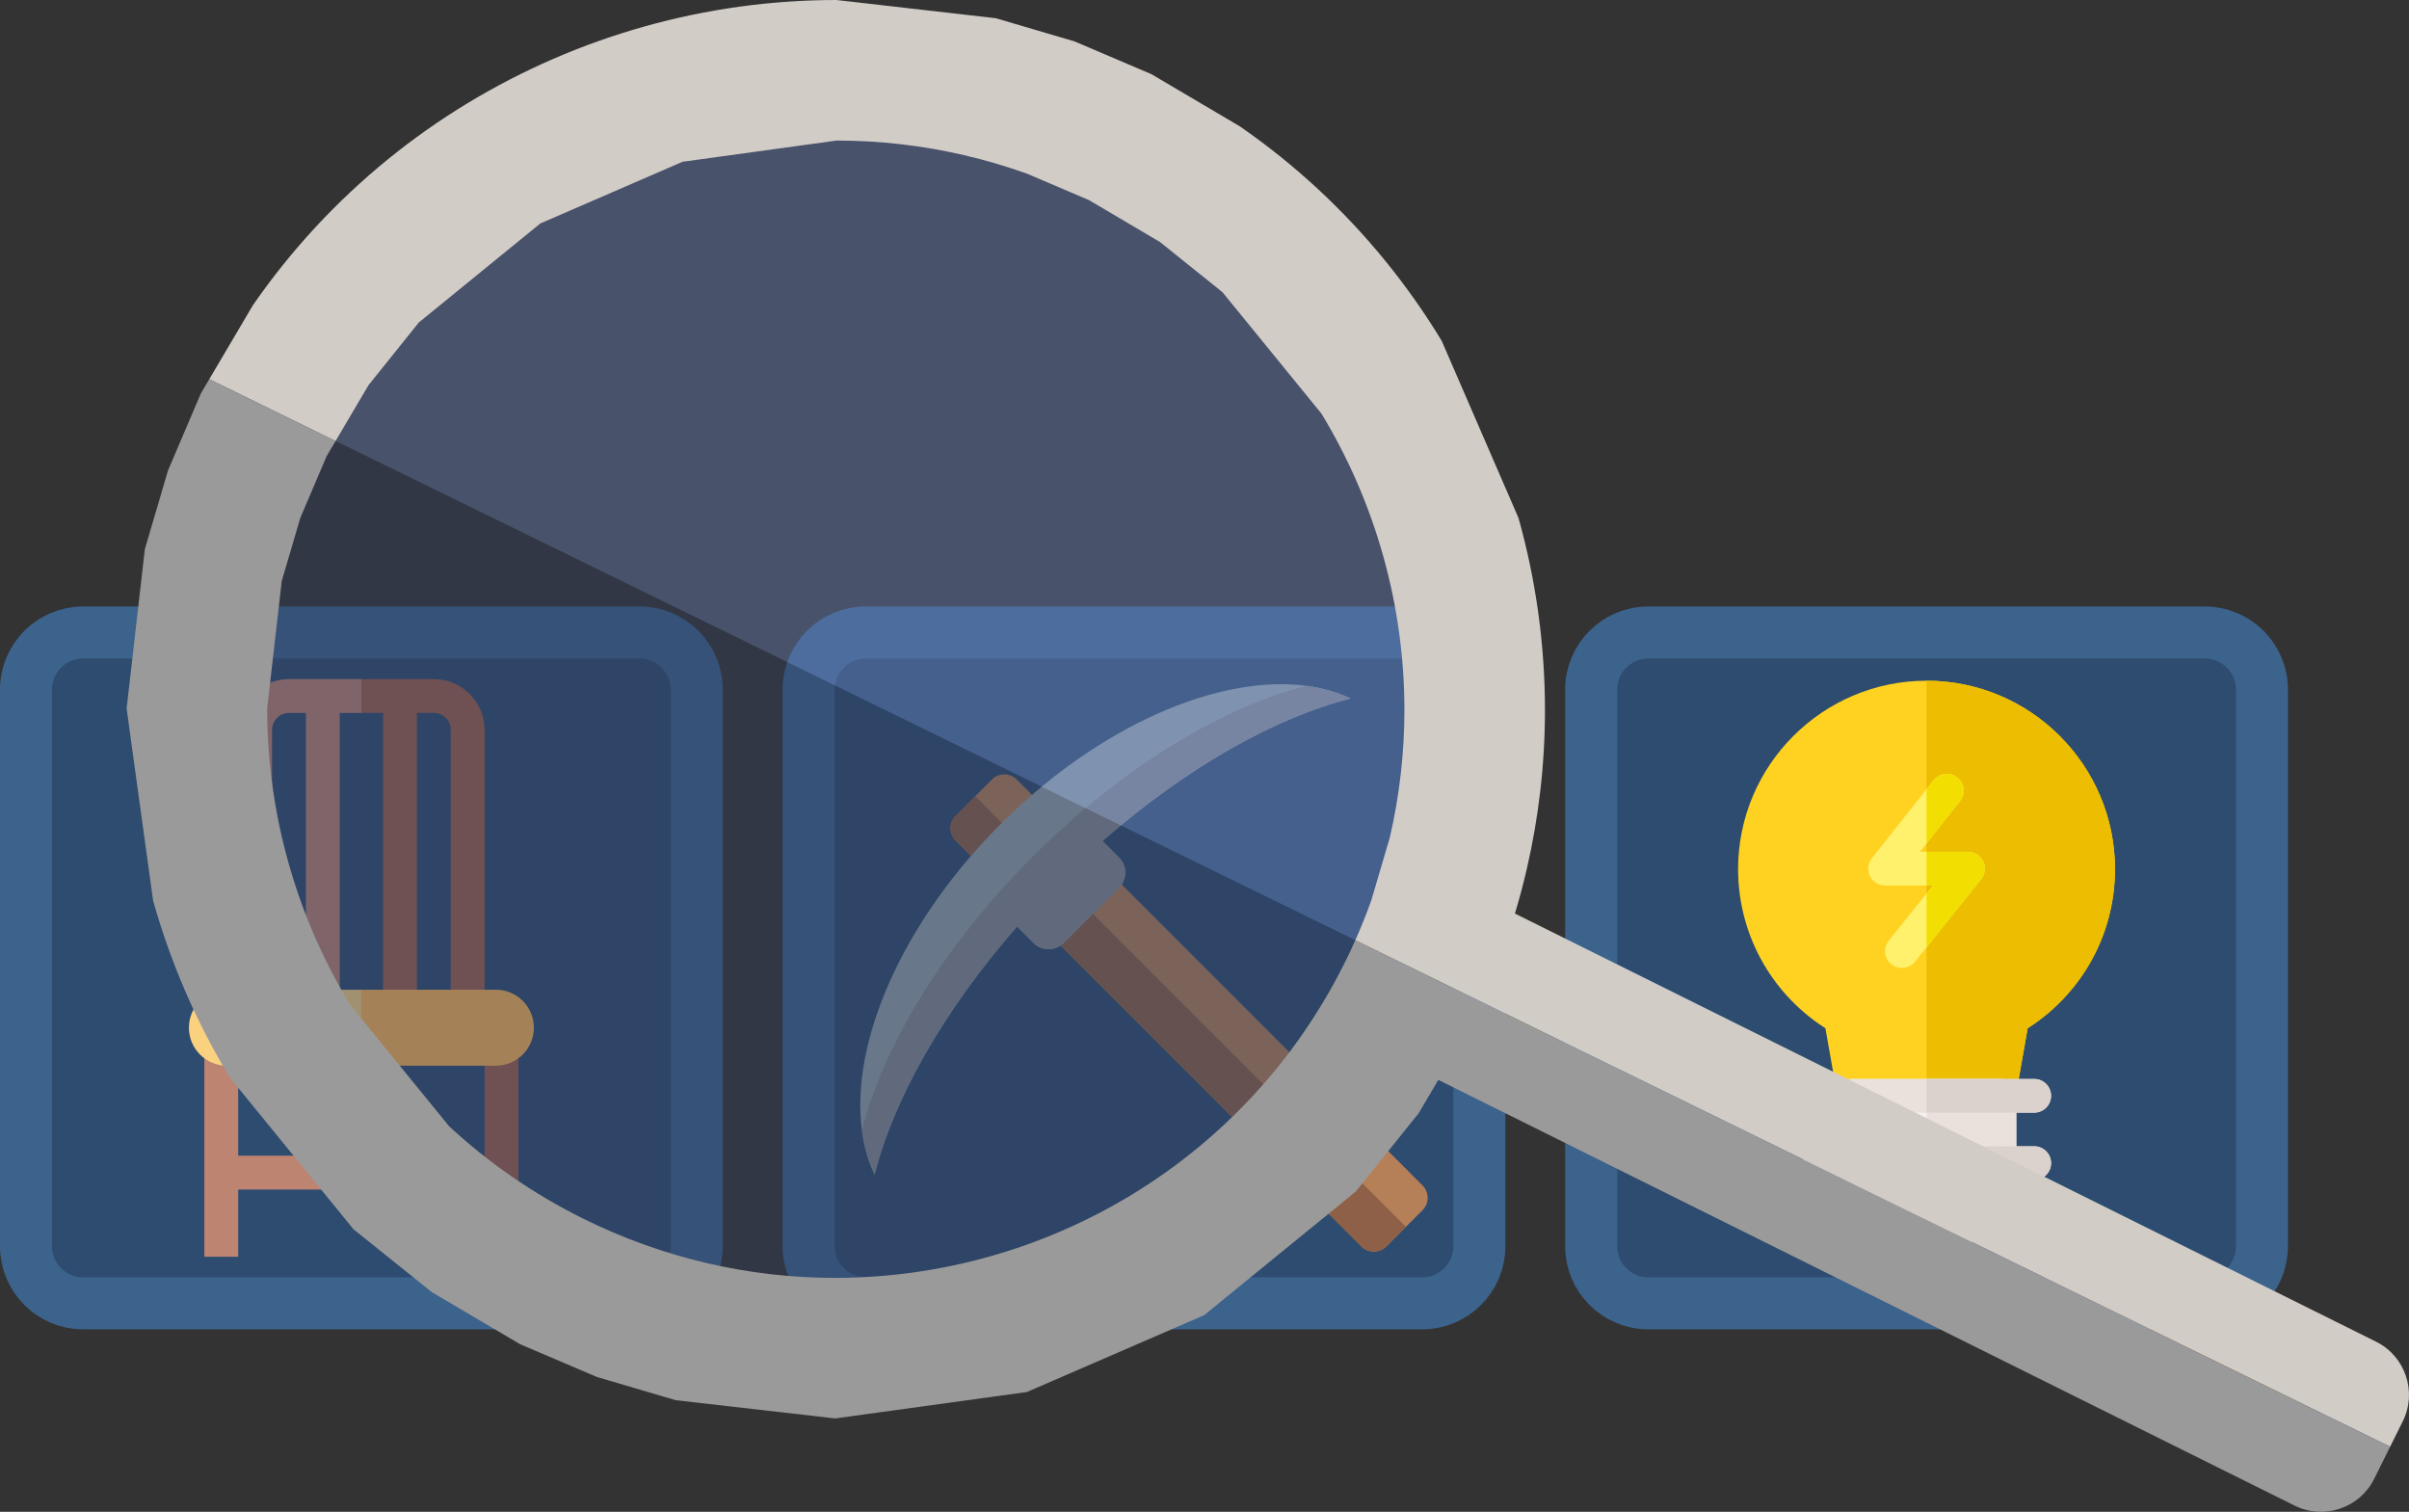 <?xml version="1.0" encoding="UTF-8" standalone="no"?><!-- Generator: Gravit.io --><svg xmlns="http://www.w3.org/2000/svg" xmlns:xlink="http://www.w3.org/1999/xlink" style="isolation:isolate" viewBox="-589.644 -476.518 3016.723 1893.035" width="3016.723pt" height="1893.035pt"><rect x="-589.644" y="-476.518" width="3016.723" height="1893.035" fill="#333333" stroke="none"/><defs><clipPath id="_clipPath_6wObk6qvbQPBm3hlMbxsfalpgGRTk6KP"><rect x="-589.644" y="-476.518" width="3016.723" height="1893.035"/></clipPath></defs><g clip-path="url(#_clipPath_6wObk6qvbQPBm3hlMbxsfalpgGRTk6KP)"><path d="M -485.591 315.48 L 211.431 315.48 C 250.887 315.48 282.92 347.513 282.92 386.969 L 282.92 1083.991 C 282.92 1123.447 250.887 1155.48 211.431 1155.48 L -485.591 1155.48 C -525.047 1155.48 -557.08 1123.447 -557.08 1083.991 L -557.08 386.969 C -557.08 347.513 -525.047 315.48 -485.591 315.48 Z" style="stroke:none;fill:#2D4C6F;stroke-miterlimit:10;"/><path d="M -485.591 315.48 L 211.431 315.48 C 250.887 315.48 282.92 347.513 282.92 386.969 L 282.92 1083.991 C 282.92 1123.447 250.887 1155.48 211.431 1155.48 L -485.591 1155.48 C -525.047 1155.48 -557.08 1123.447 -557.08 1083.991 L -557.08 386.969 C -557.08 347.513 -525.047 315.48 -485.591 315.48 Z" style="fill:none;stroke:#3C638C;stroke-width:65.128;stroke-linecap:round;stroke-miterlimit:2;"/><path d="M 1474.409 315.48 L 2171.431 315.48 C 2210.887 315.48 2242.92 347.513 2242.92 386.969 L 2242.92 1083.991 C 2242.92 1123.447 2210.887 1155.48 2171.431 1155.48 L 1474.409 1155.48 C 1434.953 1155.48 1402.92 1123.447 1402.92 1083.991 L 1402.92 386.969 C 1402.92 347.513 1434.953 315.48 1474.409 315.48 Z" style="stroke:none;fill:#2D4C6F;stroke-linecap:round;stroke-miterlimit:2;"/><path d="M 1474.409 315.48 L 2171.431 315.48 C 2210.887 315.48 2242.92 347.513 2242.92 386.969 L 2242.92 1083.991 C 2242.92 1123.447 2210.887 1155.48 2171.431 1155.48 L 1474.409 1155.48 C 1434.953 1155.48 1402.92 1123.447 1402.92 1083.991 L 1402.92 386.969 C 1402.92 347.513 1434.953 315.48 1474.409 315.48 Z" style="fill:none;stroke:#3C638C;stroke-width:65.128;stroke-linecap:round;stroke-miterlimit:2;"/><path d="M 494.409 315.48 L 1191.431 315.48 C 1230.887 315.48 1262.92 347.513 1262.92 386.969 L 1262.92 1083.991 C 1262.92 1123.447 1230.887 1155.48 1191.431 1155.48 L 494.409 1155.48 C 454.953 1155.48 422.92 1123.447 422.92 1083.991 L 422.92 386.969 C 422.92 347.513 454.953 315.48 494.409 315.48 Z" style="stroke:none;fill:#2D4C6F;stroke-linecap:round;stroke-miterlimit:2;"/><path d="M 494.409 315.48 L 1191.431 315.48 C 1230.887 315.48 1262.92 347.513 1262.92 386.969 L 1262.92 1083.991 C 1262.92 1123.447 1230.887 1155.48 1191.431 1155.48 L 494.409 1155.48 C 454.953 1155.48 422.92 1123.447 422.92 1083.991 L 422.92 386.969 C 422.92 347.513 454.953 315.48 494.409 315.48 Z" style="fill:none;stroke:#3C638C;stroke-width:65.128;stroke-linecap:round;stroke-miterlimit:2;"/><g><path d=" M 683.493 499.59 L 1191.743 1007.84 C 1200.333 1016.43 1200.333 1030.276 1191.744 1038.867 L 1146.29 1084.322 C 1137.783 1092.829 1123.854 1092.911 1115.262 1084.32 L 607.014 576.071 C 598.424 567.48 598.506 553.551 607.013 545.043 L 652.467 499.589 C 661.056 491 674.902 491 683.493 499.59 Z " fill="rgb(181,128,88)"/><path d=" M 631.616 520.44 L 1170.893 1059.717 L 1146.29 1084.32 C 1137.783 1092.827 1123.854 1092.909 1115.262 1084.319 L 607.014 576.071 C 598.424 567.48 598.506 553.551 607.013 545.043 L 631.616 520.44 Z " fill="rgb(142,96,71)"/><path d=" M 1101.834 398.174 C 1007.84 421.777 896.667 484.076 790.998 576.572 L 811.598 597.171 C 822.106 607.679 822.106 624.527 811.598 635.035 L 742.459 704.174 C 732.033 714.6 715.103 714.682 704.595 704.174 L 683.996 683.574 C 591.5 789.245 529.2 900.421 505.597 994.413 C 497.591 977.566 492.337 958.801 489.667 938.784 C 475.24 829.612 538.957 679.82 663.142 555.636 C 787.243 431.535 937.034 367.817 1046.206 382.244 C 1066.307 384.83 1084.989 390.167 1101.834 398.174 Z " fill="rgb(148,166,173)"/><path d=" M 1101.834 398.174 C 1007.84 421.777 896.667 484.076 790.998 576.572 L 811.598 597.171 C 822.106 607.679 822.106 624.527 811.598 635.035 L 742.459 704.174 C 732.033 714.6 715.103 714.682 704.595 704.174 L 683.996 683.574 C 591.5 789.245 529.2 900.421 505.597 994.413 C 497.591 977.566 492.337 958.801 489.667 938.784 C 516.439 833.281 591.5 708.178 703.592 596.086 C 815.6 484.078 940.704 409.017 1046.206 382.244 C 1066.307 384.83 1084.989 390.167 1101.834 398.174 Z " fill="rgb(133,140,148)"/></g><g><path d=" M 1912.809 916.697 L 1733.005 916.697 C 1723.051 916.697 1714.452 909.728 1712.389 899.988 C 1708.981 883.888 1705.573 864.128 1702.27 845.021 C 1700.3 833.585 1698.275 821.848 1696.267 811.016 C 1664.808 790.971 1638.359 763.616 1619.406 731.416 C 1598.153 695.31 1586.92 653.973 1586.92 611.863 C 1586.92 481.731 1692.788 375.863 1822.92 375.863 C 1953.053 375.863 2058.92 481.731 2058.92 611.863 C 2058.92 653.979 2047.682 695.326 2026.424 731.433 C 2007.466 763.633 1981.011 790.987 1949.547 811.038 C 1947.538 821.864 1945.513 833.596 1943.543 845.021 C 1940.245 864.133 1936.832 883.888 1933.425 899.988 C 1931.361 909.728 1922.768 916.697 1912.809 916.697 Z " fill="rgb(255,210,34)"/><path d=" M 1822.92 375.863 L 1822.92 916.697 L 1912.809 916.697 C 1922.768 916.697 1931.361 909.728 1933.425 899.988 C 1936.832 883.888 1940.245 864.133 1943.543 845.021 C 1945.513 833.596 1947.538 821.864 1949.547 811.038 C 1981.011 790.992 2007.46 763.633 2026.424 731.433 C 2047.682 695.326 2058.92 653.979 2058.92 611.863 C 2058.92 481.731 1953.053 375.863 1822.92 375.863 L 1822.92 375.863 Z " fill="rgb(236,189,0)"/><path d=" M 1822.866 1095.101 C 1760.897 1095.101 1710.485 1044.689 1710.485 982.721 L 1710.485 895.625 C 1710.485 883.987 1719.917 874.554 1731.556 874.554 L 1914.23 874.554 C 1925.869 874.554 1935.301 883.987 1935.301 895.625 L 1935.301 982.721 C 1935.301 1044.689 1884.862 1095.101 1822.866 1095.101 Z " fill="rgb(245,240,235)"/><path d=" M 1792.076 735.482 C 1787.45 735.482 1782.791 733.968 1778.901 730.846 C 1769.825 723.558 1768.376 710.295 1775.658 701.219 L 1830.97 632.293 L 1770.944 632.293 C 1762.861 632.293 1755.492 627.672 1751.974 620.396 C 1748.457 613.12 1749.412 604.472 1754.427 598.14 L 1831.804 500.443 C 1839.031 491.323 1852.283 489.786 1861.403 497.008 C 1870.529 504.234 1872.065 517.486 1864.838 526.612 L 1814.514 590.15 L 1874.897 590.15 C 1883.001 590.15 1890.387 594.798 1893.894 602.107 C 1897.4 609.416 1896.402 618.086 1891.331 624.407 L 1808.527 727.597 C 1804.362 732.783 1798.249 735.482 1792.076 735.482 Z " fill="rgb(255,241,108)"/><path d=" M 1957.778 1000.982 L 1688.036 1000.982 C 1676.397 1000.982 1666.964 991.544 1666.964 979.911 C 1666.964 968.272 1676.397 958.84 1688.036 958.84 L 1957.778 958.84 C 1969.416 958.84 1978.849 968.272 1978.849 979.911 C 1978.849 991.544 1969.416 1000.982 1957.778 1000.982 Z " fill="rgb(235,225,220)"/><path d=" M 1957.778 916.697 L 1688.036 916.697 C 1676.397 916.697 1666.964 907.264 1666.964 895.625 C 1666.964 883.987 1676.397 874.554 1688.036 874.554 L 1957.778 874.554 C 1969.416 874.554 1978.849 883.987 1978.849 895.625 C 1978.849 907.264 1969.416 916.697 1957.778 916.697 Z " fill="rgb(235,225,220)"/><path d=" M 1822.92 579.537 L 1864.838 526.612 C 1872.065 517.492 1870.529 504.234 1861.403 497.013 C 1852.283 489.786 1839.031 491.323 1831.804 500.448 L 1822.92 511.659 L 1822.92 579.537 Z " fill="rgb(242,222,0)"/><path d=" M 1893.894 602.107 C 1890.387 594.798 1883.001 590.15 1874.897 590.15 L 1822.92 590.15 L 1822.92 632.293 L 1830.97 632.293 L 1822.92 642.324 L 1822.92 709.659 L 1891.331 624.407 C 1896.407 618.086 1897.4 609.416 1893.894 602.107 Z " fill="rgb(242,222,0)"/><path d=" M 1914.23 874.554 L 1822.92 874.554 L 1822.92 1095.101 C 1884.895 1095.069 1935.301 1044.667 1935.301 982.721 L 1935.301 895.625 C 1935.301 883.987 1925.869 874.554 1914.23 874.554 Z " fill="rgb(235,225,220)"/><g><path d=" M 1957.778 874.554 L 1822.92 874.554 L 1822.92 916.697 L 1957.778 916.697 C 1969.416 916.697 1978.849 907.264 1978.849 895.625 C 1978.849 883.987 1969.416 874.554 1957.778 874.554 Z " fill="rgb(220,210,205)"/><path d=" M 1957.778 958.84 L 1822.92 958.84 L 1822.92 1000.982 L 1957.778 1000.982 C 1969.416 1000.982 1978.849 991.544 1978.849 979.911 C 1978.849 968.272 1969.416 958.84 1957.778 958.84 Z " fill="rgb(220,210,205)"/></g></g><g><path d=" M -137.08 970.647 L -291.353 970.647 L -291.353 823.071 L -333.735 823.071 L -333.735 1097.14 L -291.353 1097.14 L -291.353 1013.029 L -137.08 1013.029 L -122.952 991.186 L -137.08 970.647 Z " fill="rgb(189,132,114)"/><path d=" M 17.194 823.071 L 17.194 970.647 L -137.08 970.647 L -137.08 1013.029 L 17.194 1013.029 L 17.194 1097.14 L 59.576 1097.14 L 59.576 823.071 L 17.194 823.071 Z " fill="rgb(160,95,75)"/><path d=" M -137.08 373.825 L -227.781 373.825 C -262.835 373.825 -291.353 402.344 -291.353 437.397 L -291.353 767.975 L -248.972 767.975 L -248.972 437.397 C -248.972 425.713 -239.465 416.207 -227.781 416.207 L -206.59 416.207 L -206.59 767.975 L -164.208 767.975 L -164.208 416.207 L -137.08 416.207 L -122.952 393.78 L -137.08 373.825 Z " fill="rgb(189,132,114)"/><path d=" M -46.378 373.825 L -137.08 373.825 L -137.08 416.207 L -109.951 416.207 L -109.951 767.975 L -67.569 767.975 L -67.569 416.207 L -46.378 416.207 C -34.694 416.207 -25.188 425.713 -25.188 437.397 L -25.188 767.975 L 17.194 767.975 L 17.194 437.397 C 17.194 402.344 -11.324 373.825 -46.378 373.825 Z " fill="rgb(160,95,75)"/><g><path d=" M -305.526 762.803 C -331.79 762.803 -353.08 784.094 -353.08 810.357 C -353.08 836.621 -331.788 857.911 -305.526 857.911 L -137.08 857.911 L -122.952 810.357 L -137.08 762.803 L -305.526 762.803 Z " fill="rgb(250,209,127)"/><path d=" M 31.367 762.803 L -137.08 762.803 L -137.08 857.912 L 31.367 857.912 C 57.631 857.912 78.92 836.621 78.92 810.358 C 78.92 784.093 57.629 762.803 31.367 762.803 Z " fill="rgb(255,182,85)"/></g></g><g><path d=" M -221.123 50.419 C -93.734 -198.775 165.561 -369.518 464.42 -369.518 C 889.119 -369.518 1233.92 -24.716 1233.92 399.982 C 1233.92 516.877 1207.799 627.718 1161.077 726.981 L -221.123 50.419 L -221.123 50.419 Z " fill="rgb(100,123,181)" fill-opacity="0.431"/><path d=" M -221.123 50.419 C -274.808 155.319 -305.08 274.143 -305.08 399.982 C -305.08 824.681 39.722 1169.482 464.42 1169.482 C 772.225 1169.482 1038.061 988.366 1161.077 726.981 L -221.123 50.419 L -221.123 50.419 Z " fill="rgb(48,61,94)" fill-opacity="0.431"/><path d=" M -169.434 75.72 L -327.583 -1.691 L -272.87 -94.418 C -249.02 -128.898 -222.74 -161.628 -194.24 -192.378 C -138.41 -252.558 -74.47 -304.668 -4.27 -347.218 C 64.98 -389.198 139.62 -421.568 217.6 -443.417 C 295.8 -465.368 376.65 -476.498 457.88 -476.518 L 657.39 -453.688 L 755.93 -424.688 C 755.93 -424.688 755.94 -424.688 755.94 -424.688 L 852.29 -383.618 L 962.96 -318.318 C 962.96 -318.308 962.96 -318.308 962.97 -318.308 C 997.44 -294.458 1030.18 -268.178 1060.92 -239.678 C 1121.1 -183.848 1173.21 -119.918 1215.76 -49.718 L 1311.96 172.172 C 1333.91 250.372 1345.04 331.212 1345.06 412.432 C 1345.07 479.592 1337.41 546.532 1322.23 611.952 C 1317.901 630.598 1312.97 649.094 1307.444 667.412 L 2385.828 1203.509 C 2422.566 1221.772 2437.565 1266.427 2419.301 1303.165 L 2403.431 1335.09 L 1107.613 700.811 C 1114.87 684.488 1121.527 667.9 1127.56 651.072 L 1150.79 572.162 C 1162.94 519.792 1169.07 466.212 1169.06 412.462 C 1169.05 347.292 1160.11 282.422 1142.5 219.672 C 1124.95 157.062 1098.96 97.122 1065.25 41.512 L 941.24 -110.638 L 862.85 -173.558 L 773.95 -226.008 L 696.52 -259.028 C 670.68 -268.288 644.34 -276.038 617.6 -282.248 C 565.24 -294.398 511.66 -300.528 457.91 -300.518 L 265.12 -273.958 L 86.96 -196.708 L -65.19 -72.698 L -128.12 5.702 L -169.434 75.72 L -169.434 75.72 Z " fill="rgb(210,204,199)"/><path d=" M -169.434 75.72 L -327.583 -1.691 L -338.17 16.252 L -338.17 16.252 L -379.24 112.602 C -379.25 112.602 -379.25 112.612 -379.25 112.612 L -408.25 211.152 L -431.08 410.662 L -397.97 650.942 C -376.12 728.922 -343.76 803.562 -301.78 872.812 L -146.93 1062.783 L -48.98 1141.403 C -48.98 1141.413 -48.97 1141.413 -48.97 1141.413 L 61.7 1206.712 L 158.05 1247.792 C 158.05 1247.792 158.05 1247.792 158.06 1247.792 L 256.59 1276.792 L 456.1 1299.622 C 456.11 1299.622 456.11 1299.622 456.12 1299.622 L 696.39 1266.512 L 918.26 1170.322 L 1108.22 1015.473 L 1186.85 917.523 C 1186.85 917.523 1186.86 917.512 1186.86 917.512 L 1211.54 875.686 L 2283.801 1408.739 C 2320.54 1427.003 2365.194 1412.004 2383.458 1375.266 L 2403.431 1335.09 L 1107.613 700.811 C 1103.45 710.128 1099.099 719.362 1094.55 728.502 C 1079.23 759.353 1061.7 789.062 1042.11 817.403 C 1023.02 844.992 1001.99 871.192 979.18 895.792 C 934.46 943.992 883.25 985.732 827.03 1019.812 C 771.42 1053.523 711.48 1079.512 648.87 1097.052 C 586.12 1114.663 521.25 1123.603 456.08 1123.622 C 402.33 1123.622 348.75 1117.492 296.38 1105.343 C 269.65 1099.143 243.3 1091.382 217.47 1082.122 C 191.04 1072.643 165.18 1061.612 140.04 1049.112 C 109.19 1033.783 79.48 1016.252 51.14 996.663 C 23.55 977.572 -2.65 956.542 -27.25 933.732 L -151.27 781.583 C -184.98 725.973 -210.97 666.042 -228.51 603.422 C -246.12 540.672 -255.06 475.812 -255.08 410.642 L -236.8 250.942 L -213.58 172.022 L -180.57 94.592 L -180.57 94.592 L -169.434 75.72 L -169.434 75.72 Z " fill="rgb(155,154,154)"/></g></g></svg>